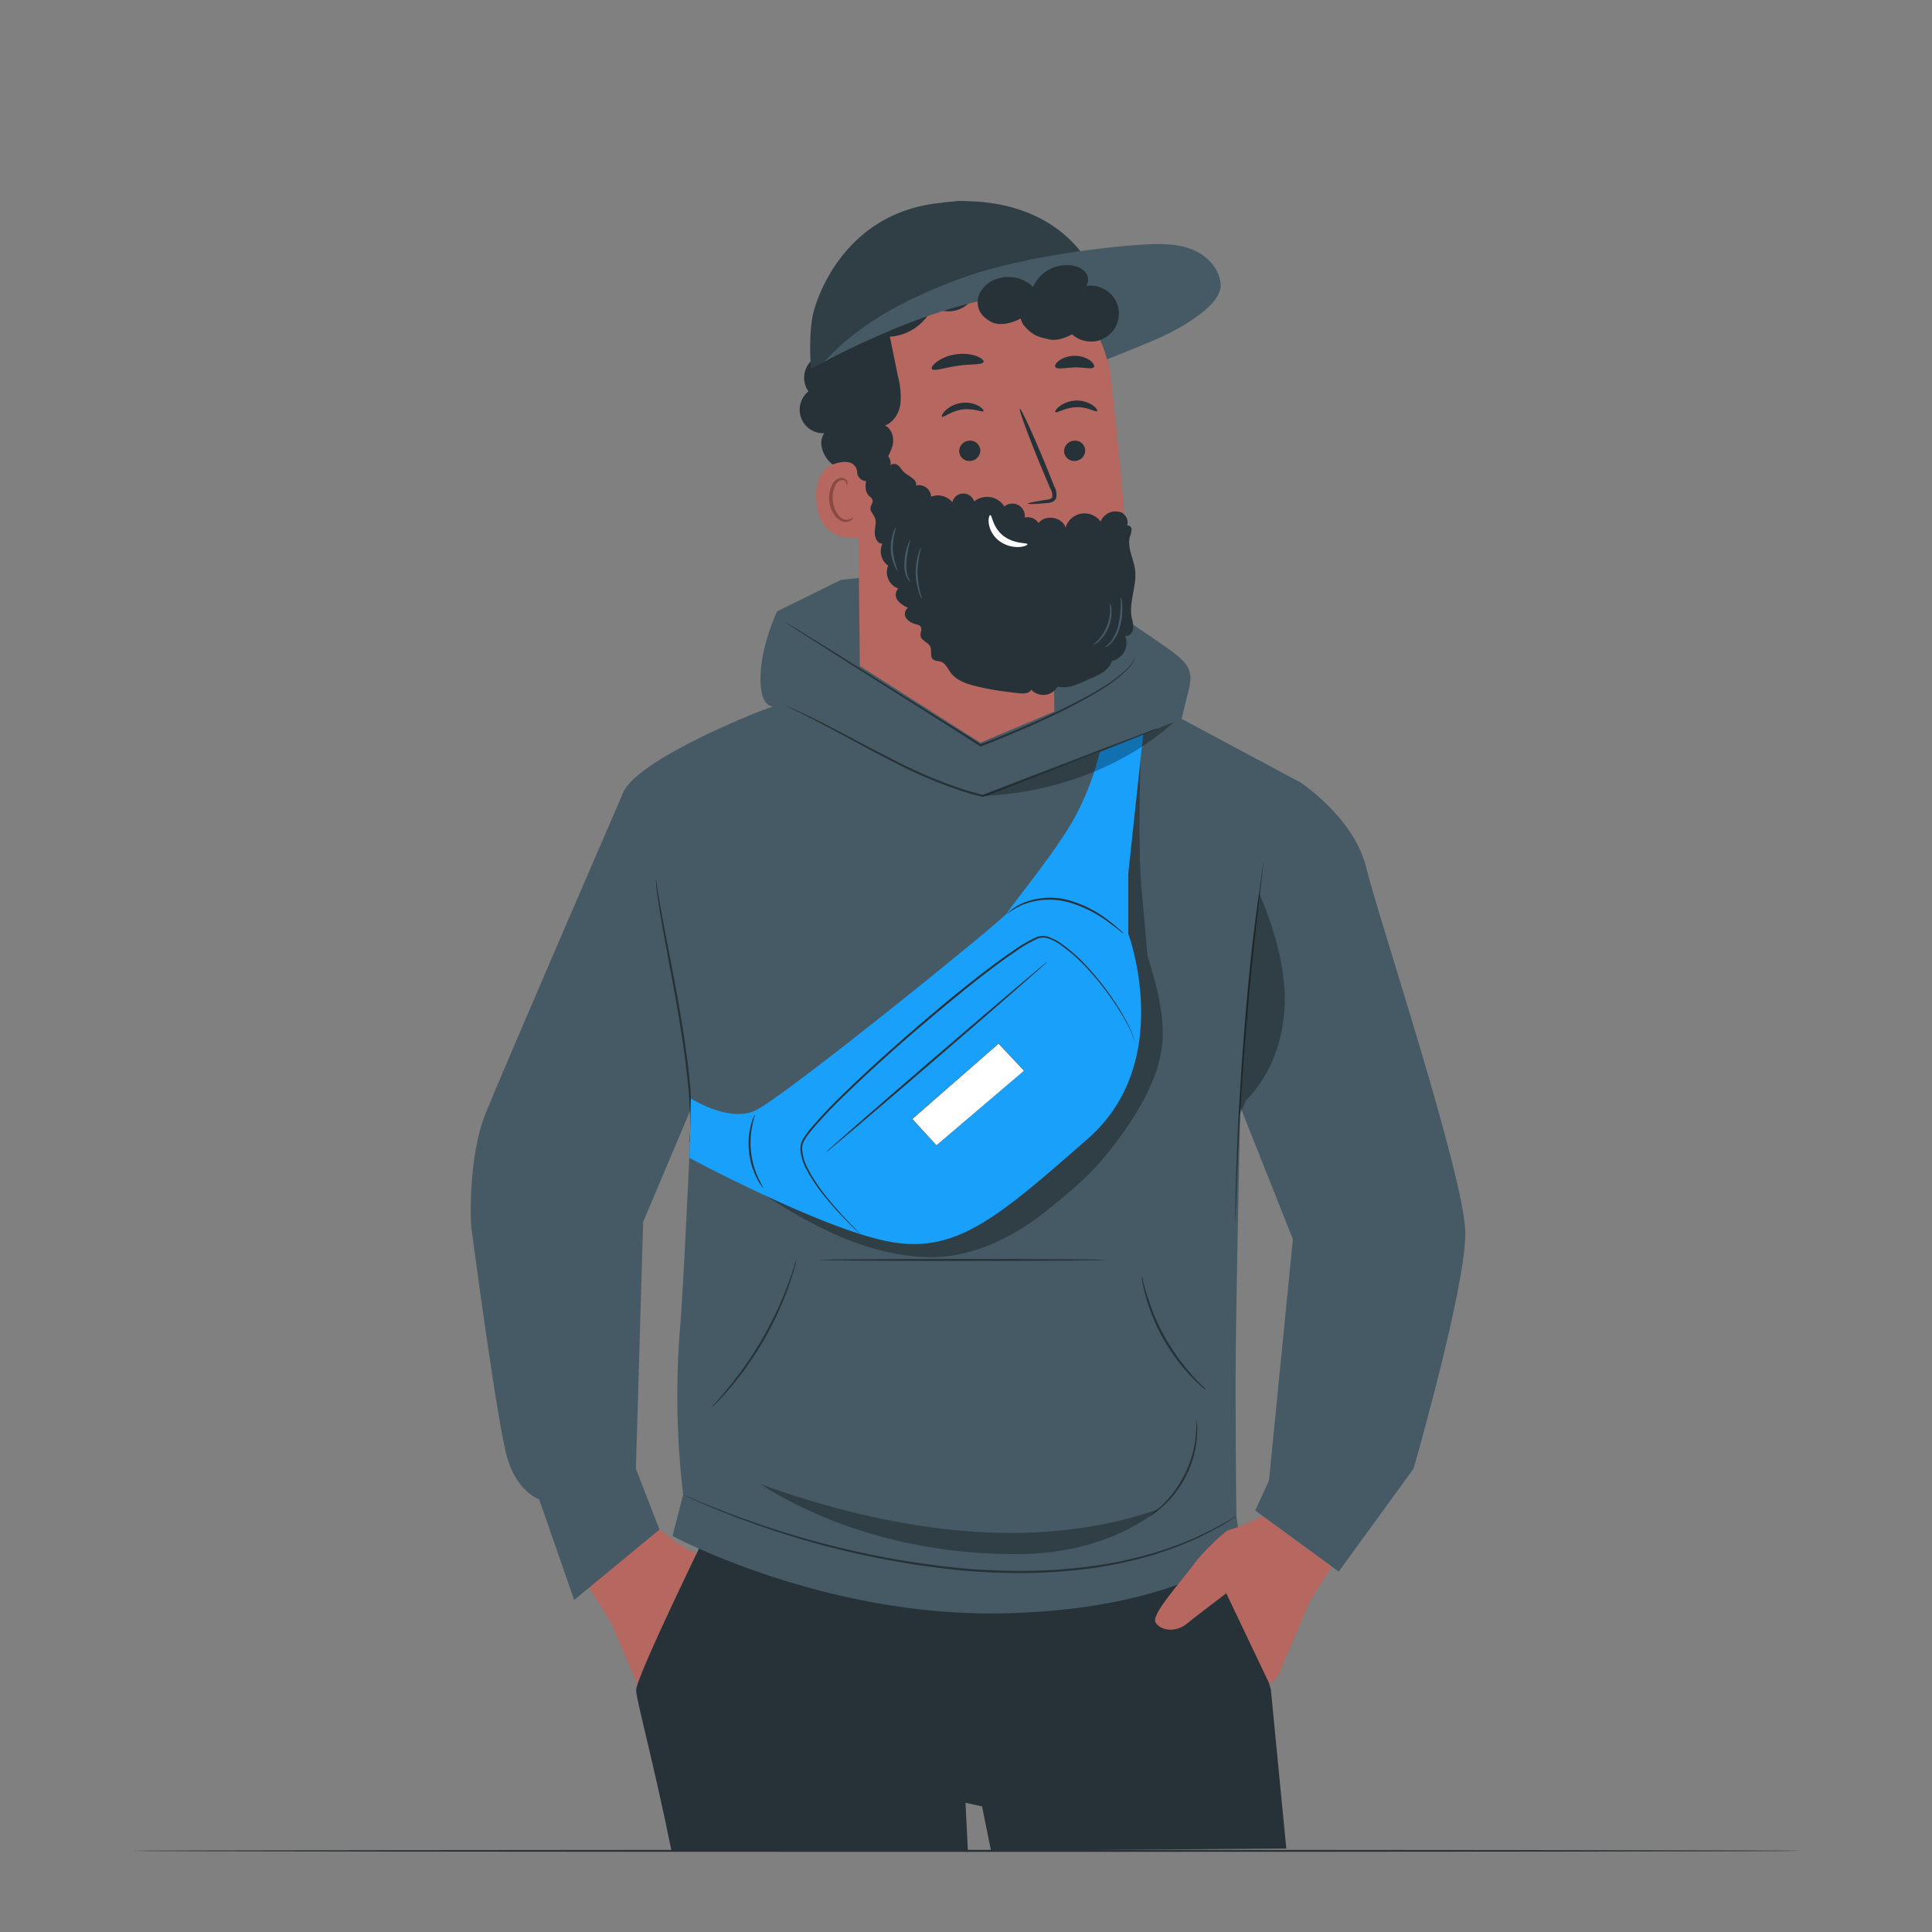 <svg xmlns="http://www.w3.org/2000/svg" viewBox="0 0 500 500"><rect x="0" y="0" width="500" height="500" fill="#808080" stroke="none"/><g id="freepik--Table--inject-4"><path d="M465.85,479c0,.15-96.65.26-215.84.26S34.15,479.13,34.15,479s96.63-.26,215.86-.26S465.85,478.84,465.85,479Z" style="fill:#263238"></path></g><g id="freepik--Character--inject-4"><path d="M179.44,401.6a50.68,50.68,0,0,1,8.91,8.91c2.7,3.73,10.85,12.72,9.82,14.79s-5,3-8.13.47-10.23-7.89-10.23-7.89l-11.15,23.41-2.18-1.81-8.35-19.56-5.9-9.4L169,393.66C167.28,392.87,174.38,399.6,179.44,401.6Z" style="fill:#b56760"></path><path d="M328.9,437.27l-14-50.43-131.27,8.31s-19,38.78-19,42.28c0,2.43,4.47,18.37,9.14,41.55h76.71l-.61-12.42,4.29.93s.84,4.26,2.32,11.49l76.41-.58Z" style="fill:#263238"></path><path d="M320,392.4s-.22-14.13-.22-34.28,1.38-78,1.38-78l15.73-77.45-31.08-16.62-93.24-7.77L196.82,184S165,196.35,161.25,205.19,179,286.52,179,286.52s-2,44.64-2.93,56.28a218,218,0,0,0,.73,44l-2.75,10.72s39.3,21.11,85.86,20c44.77-1,61.33-16.05,61.33-16.05Z" style="fill:#455a64"></path><path d="M122.09,318.43c-.37-1.07-1-18.86,3.54-30.17s35.62-83.07,35.62-83.07l30,55.87L179,286.52l-12.55,29.71-1.88,63.86,6.1,15.76L148.6,414.07,139.53,388s-5.61-1.77-8.23-10.61S122.09,318.43,122.09,318.43Z" style="fill:#455a64"></path><path d="M206.13,326.05a12.08,12.08,0,0,1-.4,1.71c-.29,1.1-.77,2.66-1.43,4.57a84.57,84.57,0,0,1-15.67,27.23c-1.32,1.53-2.43,2.74-3.23,3.53a10,10,0,0,1-1.28,1.2,13.14,13.14,0,0,1,1.13-1.34c.76-.83,1.82-2.07,3.1-3.62A94.11,94.11,0,0,0,204,332.2c.7-1.88,1.23-3.42,1.57-4.5A10.21,10.21,0,0,1,206.13,326.05Z" style="fill:#263238"></path><path d="M285.94,326.07c0,.14-16.59.26-37.06.26s-37.08-.12-37.08-.26,16.6-.26,37.08-.26S285.94,325.93,285.94,326.07Z" style="fill:#263238"></path><path d="M312.15,359.77a6.7,6.7,0,0,1-1.07-.84,36.55,36.55,0,0,1-2.69-2.56,48.36,48.36,0,0,1-3.58-4.19,49,49,0,0,1-6.63-11.74,48.26,48.26,0,0,1-1.74-5.23,37.09,37.09,0,0,1-.81-3.63,7.86,7.86,0,0,1-.17-1.35,6,6,0,0,1,.37,1.31c.19.85.52,2.07,1,3.57s1.06,3.24,1.83,5.15a59.91,59.91,0,0,0,2.93,6,59.3,59.3,0,0,0,3.64,5.61c1.24,1.65,2.42,3.08,3.47,4.23s1.93,2.06,2.56,2.66A7.47,7.47,0,0,1,312.15,359.77Z" style="fill:#263238"></path><path d="M297.48,392.4c-.05-.09,1.3-1,3.18-2.74a30.23,30.23,0,0,0,3-3.37,32.41,32.41,0,0,0,2.92-4.71,32.09,32.09,0,0,0,2-5.17,30,30,0,0,0,.85-4.45c.27-2.57.14-4.18.25-4.18a5.22,5.22,0,0,1,.14,1.12,10.77,10.77,0,0,1,0,1.33,16.1,16.1,0,0,1-.07,1.77,25.63,25.63,0,0,1-.75,4.53,27.63,27.63,0,0,1-5,10.05,26,26,0,0,1-3.15,3.35c-.47.45-1,.8-1.36,1.12a9.45,9.45,0,0,1-1.09.77A4.81,4.81,0,0,1,297.48,392.4Z" style="fill:#263238"></path><path d="M320,392.4l-.32.22-1,.6-1.55,1c-.61.39-1.33.82-2.17,1.25a81,81,0,0,1-14.62,6.32c-1.59.58-3.31,1-5.07,1.5s-3.65.88-5.58,1.33a119.38,119.38,0,0,1-12.51,1.85,133.29,133.29,0,0,1-13.95.62c-4.85,0-9.87-.24-15-.73A223.61,223.61,0,0,1,197,395c-6.36-2.2-11.41-4.25-14.86-5.75-1.73-.73-3.06-1.35-4-1.77l-1-.48-.34-.18a1.46,1.46,0,0,1,.36.13l1,.43c.91.39,2.25,1,4,1.69,3.47,1.43,8.53,3.43,14.9,5.58a229.5,229.5,0,0,0,51.2,11.15c5.1.49,10.1.73,14.93.74a135.5,135.5,0,0,0,13.91-.59,124.77,124.77,0,0,0,12.46-1.79c1.93-.44,3.8-.82,5.57-1.3s3.47-.9,5.05-1.46a84.51,84.51,0,0,0,14.65-6.15c.84-.41,1.56-.83,2.18-1.21l1.58-.92,1-.57A1.56,1.56,0,0,1,320,392.4Z" style="fill:#263238"></path><path d="M353.59,224.58c-3.1-12.81-16.72-21.87-16.72-21.87l-17.78,79,15.51,39-6.19,62.45-3.55,7.77,21.59,15.8,19.38-26.65s13.4-46.56,13.4-60.83S356.69,237.4,353.59,224.58Z" style="fill:#455a64"></path><path d="M200.09,182.8s-3.51.51-3.27-7.85,4.31-16.74,4.31-16.74l16.52-8.14s51-6.33,69.2,7,22.73,13.46,20.84,21.24l-1.9,7.77-47.67,19.1Z" style="fill:#455a64"></path><path d="M293.73,170.24a.92.92,0,0,1-.07.22c-.08.17-.16.38-.27.64s-.36.58-.61,1a13.41,13.41,0,0,1-1,1.17,38.4,38.4,0,0,1-7.89,5.89c-7.18,4.32-17.77,9.24-30,14l-.11.05-.11-.07L248,189.49l-31.82-20.11-9.61-6.14-2.6-1.69c-.27-.19-.49-.34-.67-.45l-.22-.17s.09,0,.25.12l.7.41,2.65,1.61,9.69,6,31.9,20,5.65,3.56-.23,0c12.25-4.7,22.86-9.56,30-13.78a40.43,40.43,0,0,0,7.94-5.72c.42-.39.72-.8,1-1.13s.47-.66.64-.91l.31-.61C293.68,170.3,293.72,170.23,293.73,170.24Z" style="fill:#263238"></path><path d="M291.45,143.47c-.16-9.27-2-28.34-3.93-45.58A35.77,35.77,0,0,0,250.91,66l-1.85,0c-19.93,1.75-29.59,19.66-27.29,39.54l.76,66.81,31.18,19.85,19.16-8.07-.22-18S291.77,162.67,291.45,143.47Z" style="fill:#b56760"></path><path d="M272.68,166.2s-12.11,1.34-25.23-6.39c0,0,6.31,13.65,25.42,11.36Z" style="fill:#8a4a43"></path><path d="M280.85,116.45a2.75,2.75,0,0,1-2.56,2.84,2.63,2.63,0,0,1-2.9-2.39,2.75,2.75,0,0,1,2.56-2.85A2.63,2.63,0,0,1,280.85,116.45Z" style="fill:#263238"></path><path d="M283.93,106.38c-.33.37-2.45-1.11-5.4-1s-5.07,1.63-5.4,1.28c-.16-.15.16-.81,1.09-1.52a7.53,7.53,0,0,1,4.3-1.47,7.25,7.25,0,0,1,4.32,1.26C283.76,105.58,284.09,106.21,283.93,106.38Z" style="fill:#263238"></path><path d="M253.7,116.45a2.74,2.74,0,0,1-2.56,2.84,2.63,2.63,0,0,1-2.9-2.39,2.76,2.76,0,0,1,2.56-2.85A2.63,2.63,0,0,1,253.7,116.45Z" style="fill:#263238"></path><path d="M254.51,106.4c-.29.4-2.56-.83-5.48-.42s-4.86,2.17-5.23,1.85c-.18-.13.07-.82.92-1.63a7.49,7.49,0,0,1,4.12-1.92,7.17,7.17,0,0,1,4.43.78C254.26,105.62,254.65,106.22,254.51,106.4Z" style="fill:#263238"></path><path d="M266,130.35c0-.17,1.81-.54,4.77-1,.75-.1,1.46-.27,1.57-.79a3.87,3.87,0,0,0-.57-2.22q-1.14-2.7-2.39-5.67c-3.33-8.08-5.77-14.72-5.44-14.86s3.29,6.31,6.62,14.39l2.3,5.71a4.35,4.35,0,0,1,.48,2.94,1.89,1.89,0,0,1-1.21,1.14,5,5,0,0,1-1.27.21C267.9,130.45,266.05,130.52,266,130.35Z" style="fill:#263238"></path><path d="M254.54,93.66c-.26.81-3.22.52-6.67,1s-6.22,1.54-6.7.83c-.21-.33.25-1.1,1.36-1.91a11.15,11.15,0,0,1,4.93-1.89,11.29,11.29,0,0,1,5.26.46C254,92.67,254.66,93.28,254.54,93.66Z" style="fill:#263238"></path><path d="M283.11,95c-.5.69-2.55,0-5,.09s-4.5.58-5-.1c-.22-.34.09-1,1-1.68a7.22,7.22,0,0,1,8.06,0C283,94,283.33,94.65,283.11,95Z" style="fill:#263238"></path><path d="M223.75,119.79c-.33-.14-13.3-3.52-12.5,9.59s13.8,9.6,13.8,9.22S223.75,119.79,223.75,119.79Z" style="fill:#b56760"></path><path d="M220.74,133.88c-.06,0-.22.17-.6.38a2.27,2.27,0,0,1-1.7.13c-1.42-.42-2.72-2.55-2.93-4.91a7.68,7.68,0,0,1,.44-3.3,2.64,2.64,0,0,1,1.61-1.86,1.15,1.15,0,0,1,1.39.54c.2.36.13.62.2.64s.27-.24.13-.77a1.44,1.44,0,0,0-.56-.79,1.75,1.75,0,0,0-1.29-.26,3.22,3.22,0,0,0-2.26,2.18,7.73,7.73,0,0,0-.57,3.7c.25,2.64,1.75,5,3.68,5.46a2.45,2.45,0,0,0,2.07-.47C220.73,134.2,220.78,133.9,220.74,133.88Z" style="fill:#8a4a43"></path><path d="M289,75.43c-.65-2.52-2.6-4.9-5.19-5.21.13-.4-2.69-1.75-4.89-3.29s-2.66-5.19-4.65-3.39c.05-4-5-7.09-8.52-5.24.07-2.33-3.34-3.1-5.59-3.69s-3.11-.92-4.18,1.14c-2.88-4.63-10.58-5-13.93-.73a11.4,11.4,0,0,0-13.66,6.52,10.84,10.84,0,0,0-9.32,7.71c-2.74.31-3.39,2.47-4.5,5s-2.63,5.34-1,7.56c-3.27,1.7-3.81,7-.94,9.29a5.69,5.69,0,0,0-1.87,1.61,6.13,6.13,0,0,0-1.53,8.58,6.09,6.09,0,0,0,4.09,10.83c-2.11,3.07.63,7.19,2.23,8.08,0,0,5.36-2.29,6.27,1.67h0a2.44,2.44,0,0,0,3.31,2.47c1.57-.71,2.42-2.37,3.29-3.85a18.63,18.63,0,0,0,2.6-5.27c.42-1.92-.18-4.25-2-5.1,2.25-.82,3.64-3.17,4-5.53a20.11,20.11,0,0,0-.61-7.1L230.3,87.14a13.12,13.12,0,0,0,11.11-7.77,7.51,7.51,0,0,0,10.82-3,9.79,9.79,0,0,0,12.07,5.7c-.44,2.73,4.51,5.12,7.2,5.76s6-1.35,6-1.35,4.68,2.59,7.16,1.51,5.68-4.31,4-6.86A12.19,12.19,0,0,0,289,75.43Z" style="fill:#263238"></path><path d="M264,58a5.12,5.12,0,0,0-1.5-.81,2.79,2.79,0,0,0-1.92.16,2.83,2.83,0,0,0-1.54,2l-.15.75-.42-.66a4.8,4.8,0,0,0-4.1-2.16,4.66,4.66,0,0,0-4.24,3.42l-.23.88-.57-.7a5.85,5.85,0,0,0-4.6-2.06,5.59,5.59,0,0,0-4.58,2.74,5.68,5.68,0,0,0-.77,2.15l-.07.53-.52-.11a5.62,5.62,0,0,0-6.18,3.1,5.75,5.75,0,0,0,1.1,6.11l.52.53-.71.14a6.19,6.19,0,0,0-3.87,2.63,6.07,6.07,0,0,0-1,3.51,9.76,9.76,0,0,0,.78,3.16s-.24-.2-.52-.71a6,6,0,0,1-.71-2.43,6.38,6.38,0,0,1,.91-3.88,6.81,6.81,0,0,1,4.24-3.06l-.2.68A6.36,6.36,0,0,1,239,63.09l-.59.42a6.64,6.64,0,0,1,6.3-5.73,6.72,6.72,0,0,1,5.33,2.44l-.79.17A5.34,5.34,0,0,1,259,59l-.57.09a3.31,3.31,0,0,1,2-2.25,3.07,3.07,0,0,1,2.21,0,2.86,2.86,0,0,1,1.14.74C264,57.81,264,58,264,58Z" style="fill:#455a64"></path><path d="M290.91,133a4.13,4.13,0,0,0-6.07,2,5.11,5.11,0,0,0-9.07,1.57c-.86-2.79-5.25-3.54-7-1.19a3.3,3.3,0,0,0-3.56-1.43,3.24,3.24,0,0,0-5.29-2.87,5.28,5.28,0,0,0-7.81-1.3,2.93,2.93,0,0,0-5.65.21,4.76,4.76,0,0,0-5.48-1.43,3.17,3.17,0,0,0-3.94-2.9c.45-1.62-1.93-2.35-3.14-3.52-.55-.52-.9-1.23-1.48-1.7s-1.61-.57-2,.08a2.71,2.71,0,0,0-5.1-1.77,8.45,8.45,0,0,0-.45,2.31c-.36,2.52-1.77,5.51.05,7.28.33.31.74.57.88,1,.23.73-.48,1.43-.53,2.19s.75,1.57,1.12,2.38c.53,1.2,0,2.59,0,3.9s.65,3,2,2.86a4.6,4.6,0,0,0,1.45,5.72,4.5,4.5,0,0,0,2.64,5.92,2.32,2.32,0,0,0-.17,3.05,6.78,6.78,0,0,0,2.69,1.94,1.92,1.92,0,0,0-.46,2.7,4.39,4.39,0,0,0,2.57,1.57,2,2,0,0,1,1.15.6c.47.69-.16,1.61,0,2.43.2,1.25,2,1.61,2.49,2.76s-.14,2.47.68,3.24c.54.5,1.38.41,2.07.65,1.23.43,1.78,1.82,2.56,2.86,1.48,2,4,2.83,6.36,3.43,1.22.31,2.44.57,3.67.8,2.46.46,4.94.76,7.42,1.05,1.23.15,2.74.17,3.39-.88a4.28,4.28,0,0,0,6.81-.81c2.22.59,4.53-.34,6.63-1.26l2.18-.95c2.17-.94,4.58-2.16,5.22-4.43a4.77,4.77,0,0,0,3.42-6.53c1,.28,1.94-.72,2.1-1.73a9.05,9.05,0,0,0-.39-3c-.75-4.11,1.43-8.3.87-12.44-.4-2.9-2.13-5.77-1.3-8.58a5.08,5.08,0,0,0,.41-1.74c0-.6-.6-1.23-1.17-1a2.68,2.68,0,0,0-2.71-3.55" style="fill:#263238"></path><path d="M256.28,133.31c.48-.05.58,3.15,3.38,5.35s6.21,1.74,6.25,2.19c0,.2-.75.64-2.19.72a8,8,0,0,1-5.2-1.64,6.94,6.94,0,0,1-2.63-4.5C255.73,134.1,256.06,133.29,256.28,133.31Z" style="fill:#fff"></path><path d="M238.68,155.2a29.5,29.5,0,0,1-1.23-6.78,28.19,28.19,0,0,1,1-6.84,5.64,5.64,0,0,0-.81,1.9,16.27,16.27,0,0,0,.21,9.86A5.84,5.84,0,0,0,238.68,155.2Z" style="fill:#455a64"></path><path d="M235.67,150.57c.07-.06-.4-.51-.73-1.45a9.39,9.39,0,0,1-.32-3.88c.23-3.1,1.09-5.51.94-5.56a13.08,13.08,0,0,0-1.46,5.52,8.21,8.21,0,0,0,.5,4.05C235.05,150.24,235.64,150.62,235.67,150.57Z" style="fill:#455a64"></path><path d="M232.44,147.91a19.54,19.54,0,0,1-1.38-5.71,19.22,19.22,0,0,1,.9-5.82,4.33,4.33,0,0,0-.81,1.59,11.65,11.65,0,0,0,.36,8.43A4.24,4.24,0,0,0,232.44,147.91Z" style="fill:#455a64"></path><path d="M285.86,167.53a3.39,3.39,0,0,0,1.83-1.17,10.5,10.5,0,0,0,2.29-4.69,16,16,0,0,0,.43-5.2,5.53,5.53,0,0,0-.42-2.11,26.22,26.22,0,0,1-.51,7.19,11.52,11.52,0,0,1-2.07,4.57A13.34,13.34,0,0,1,285.86,167.53Z" style="fill:#455a64"></path><path d="M283.06,166.83a4,4,0,0,0,1.48-1,10.3,10.3,0,0,0,3.12-7.93,4,4,0,0,0-.38-1.77,15.6,15.6,0,0,0,0,1.78,11.73,11.73,0,0,1-3,7.67C283.55,166.34,283,166.76,283.06,166.83Z" style="fill:#455a64"></path><path d="M288,86.35A25.1,25.1,0,0,0,275,77c-15.87-4.71-38.16-6.5-61.69,16.69l-3.43,1.55s-.7-7.9.5-13.75c.8-3.9,7.93-26.67,33.35-29C243.72,52.39,282.59,46.06,288,86.35Z" style="fill:#455a64"></path><g style="opacity:0.3"><path d="M288,86.35A25.1,25.1,0,0,0,275,77c-15.87-4.71-38.16-6.5-61.69,16.69l-3.43,1.55s-.7-7.9.5-13.75c.8-3.9,7.93-26.67,33.35-29C243.72,52.39,282.59,46.06,288,86.35Z"></path></g><path d="M213.3,93.64C223,83.06,235.39,77,248.45,72.13s33.68-8,47.59-8.84c4.18-.23,8.5-.3,12.39,1.23s7.3,5,7.48,9.21C316.14,79,305.73,84.81,301,87s-14.5,6-14.5,6-2.61-11.89-12-15.26C255,70.69,212.59,94,213.3,93.64Z" style="fill:#455a64"></path><path d="M289.13,78.65A7.48,7.48,0,0,0,281.08,74a2.84,2.84,0,0,0-.07-3.41,5.25,5.25,0,0,0-3.11-1.8,9.49,9.49,0,0,0-10.53,5.48,9.09,9.09,0,0,0-8.52-2.32c-3.66.72-5.84,3.85-5.84,6.08,0,2.51,1.28,4,3.43,5.23s5.53.37,7.73-.84a7.95,7.95,0,0,0,12.58,3.35,7.24,7.24,0,0,0,12.38-7.09Z" style="fill:#263238"></path><path d="M299.49,188.62l-.22.11-.66.28L296,190.06l-9.56,3.77-32,12.41-.08,0-.07,0c-1.19-.31-2.47-.58-3.73-1a114.58,114.58,0,0,1-18.79-7.77c-5.58-2.82-10.5-5.54-14.66-7.77s-7.53-4-9.91-5.16c-1.17-.6-2.11-1-2.73-1.32l-.71-.35a1,1,0,0,1-.24-.14.84.84,0,0,1,.26.09l.73.3c.64.28,1.59.66,2.78,1.24,2.41,1.09,5.82,2.82,10,5s9.12,4.87,14.7,7.66a117.65,117.65,0,0,0,18.71,7.7c1.25.38,2.52.65,3.7,1h-.15l32.05-12.27,9.61-3.61,2.61-1,.68-.24Z" style="fill:#263238"></path><path d="M178.48,295.79a3.1,3.1,0,0,1,0-.7c0-.51.06-1.18.11-2s0-1.93,0-3.17-.05-2.64-.14-4.2c-.15-3.11-.56-6.8-1.06-10.89s-1.22-8.57-2-13.25c-1.62-9.38-3.31-17.84-4.35-24-.52-3.08-.89-5.58-1.1-7.31-.08-.83-.14-1.49-.19-2a3.19,3.19,0,0,1,0-.71,3.7,3.7,0,0,1,.13.69c.08.51.17,1.17.29,2,.28,1.72.69,4.21,1.26,7.28,1.14,6.13,2.88,14.58,4.51,24,.82,4.69,1.47,9.19,2,13.28s.84,7.81.95,10.94c.06,1.56.11,3,.06,4.21s0,2.32-.12,3.19-.15,1.49-.2,2A3.53,3.53,0,0,1,178.48,295.79Z" style="fill:#263238"></path><path d="M327.12,222s0,.09,0,.25,0,.43-.07.72l-.33,2.79c-.29,2.45-.71,5.93-1.22,10.22-1,8.63-2.26,20.58-3.3,33.8s-1.65,25.22-2,33.9c-.16,4.31-.29,7.82-.38,10.29-.05,1.18-.09,2.12-.12,2.8l0,.73a.75.75,0,0,1,0,.24,1.15,1.15,0,0,1,0-.25c0-.19,0-.43,0-.72,0-.69,0-1.62,0-2.8,0-2.44.09-5.95.22-10.3.26-8.69.82-20.7,1.85-33.93s2.36-25.18,3.45-33.81c.55-4.31,1-7.8,1.39-10.2.18-1.17.32-2.1.42-2.77.05-.29.09-.53.13-.72A.81.81,0,0,1,327.12,222Z" style="fill:#263238"></path><g style="opacity:0.3"><path d="M190.47,304.46c7.71,5.11,15.46,10.23,23.82,14.17s17.44,6.68,26.69,6.73c10.86.06,21.66-5.36,30.1-12.2s13-10.58,20.37-21.15c4.78-6.86,9.3-15.53,9.47-23.89.15-7.17-1.94-14.17-4-21,0,0-.37-5.21-1.45-16.73s-.28-34-.28-34l-9.24,27.3-12.76,57.14-30.81,28-33.73-1.44Z"></path></g><path d="M178.8,284.28s9.52,6.15,16.43,3.24S260,237.69,260.7,236.23s12.73-16,17.46-24.73a70.31,70.31,0,0,0,6.46-16.86l11.23-4.49L292,226.05v15.64s12.35,33.1-10.56,53.1-33.83,29.83-51.29,26.55-51.71-21.67-51.71-21.67Z" style="fill:#18A0FB"></path><path d="M293.73,269.86s-.12-.51-.47-1.44a28.16,28.16,0,0,0-1.81-3.92,71.48,71.48,0,0,0-9.25-12.93,42.77,42.77,0,0,0-8.12-7.32,13.33,13.33,0,0,0-2.64-1.33,4,4,0,0,0-2.9,0,34.44,34.44,0,0,0-5.58,3.22c-7.33,5-14.92,11.25-22.77,17.87s-15.14,13.19-21.53,19.39a117.33,117.33,0,0,0-8.68,9.16c-1.19,1.54-2.53,3.06-2.39,4.9a12.39,12.39,0,0,0,1.46,4.95,44.21,44.21,0,0,0,5,7.52c1.68,2.08,3.22,3.79,4.5,5.17s2.31,2.42,3,3.12c.33.34.59.61.79.8s.27.28.26.29l-.29-.25-.84-.76c-.72-.68-1.77-1.7-3.08-3.06s-2.87-3.06-4.57-5.13a43.16,43.16,0,0,1-5.13-7.54,12.84,12.84,0,0,1-1.54-5.1,5.44,5.44,0,0,1,.16-1.44,2.61,2.61,0,0,1,.25-.69,4,4,0,0,1,.33-.65,20.19,20.19,0,0,1,1.72-2.4,118.21,118.21,0,0,1,8.69-9.23c6.38-6.23,13.68-12.78,21.52-19.45s15.47-12.83,22.84-17.87a34.83,34.83,0,0,1,5.69-3.25,4.46,4.46,0,0,1,3.2.06,13.22,13.22,0,0,1,2.73,1.39,43,43,0,0,1,8.17,7.44,69.08,69.08,0,0,1,9.15,13.07,26.51,26.51,0,0,1,1.73,4A7.4,7.4,0,0,1,293.73,269.86Z" style="fill:#263238"></path><path d="M290.79,241.62a6.75,6.75,0,0,1-1.06-.79c-.67-.52-1.63-1.28-2.86-2.17a31.81,31.81,0,0,0-10.49-5.2,18.93,18.93,0,0,0-11.52.6,19.67,19.67,0,0,0-4.19,2.45s.06-.1.22-.26a8.05,8.05,0,0,1,.73-.66,12.62,12.62,0,0,1,3.1-1.87,18.54,18.54,0,0,1,11.79-.76,29.86,29.86,0,0,1,10.58,5.41c1.21.92,2.14,1.73,2.77,2.31A5,5,0,0,1,290.79,241.62Z" style="fill:#263238"></path><path d="M197.5,307.39s-.2-.19-.5-.6a13,13,0,0,1-1.11-1.82,19.76,19.76,0,0,1-1.57-13.76,13.66,13.66,0,0,1,.67-2,2.73,2.73,0,0,1,.35-.7c.09,0-.3,1.07-.66,2.81a21.84,21.84,0,0,0,1.54,13.52C197,306.42,197.58,307.34,197.5,307.39Z" style="fill:#263238"></path><path d="M271.08,248.86c.09.11-12.69,11.27-28.54,24.92s-28.78,24.63-28.88,24.52S226.34,287,242.2,273.38,271,248.75,271.08,248.86Z" style="fill:#263238"></path><polygon points="236.06 289.6 242.37 296.44 265.04 277.1 258.45 270.04 236.06 289.6" style="fill:#fff"></polygon><path d="M242.37,296.47h0L236,289.6l0,0L258.45,270v0l6.62,7.08,0,0Zm-6.27-6.87,6.27,6.8L265,277.1l-6.57-7Z" style="fill:#263238"></path><g style="opacity:0.3"><path d="M254.39,206c17.92-.77,36.28-7.21,49.57-19.25-7.06,2.84-13.59,5.61-20.47,8.25-9.68,3.72-19.42,7.33-29.1,11"></path></g><g style="opacity:0.3"><path d="M196.71,384.07c32.93,11.87,70.46,18.12,103.45,6.38-9.6,7.8-22.72,11.5-35.09,11.72-23.92.42-48.13-5.33-68.36-18.1"></path></g><path d="M317.76,396.06c-.6.17-6.22,5.18-8.91,8.91S298,417.69,299,419.76s5,3,8.13.47,10.23-7.88,10.23-7.88l11.15,23.4,2.18-1.8,8.35-19.57,5.61-8.94-17.83-13C326.71,392.35,321.45,395,317.76,396.06Z" style="fill:#b56760"></path><g style="opacity:0.3"><path d="M322.5,284.71c6.62-6.57,9.83-16.07,10-25.4s-2.95-19.58-6.62-28.15c-3.07,19.05-4,38.88-5.23,57.66"></path></g></g></svg>